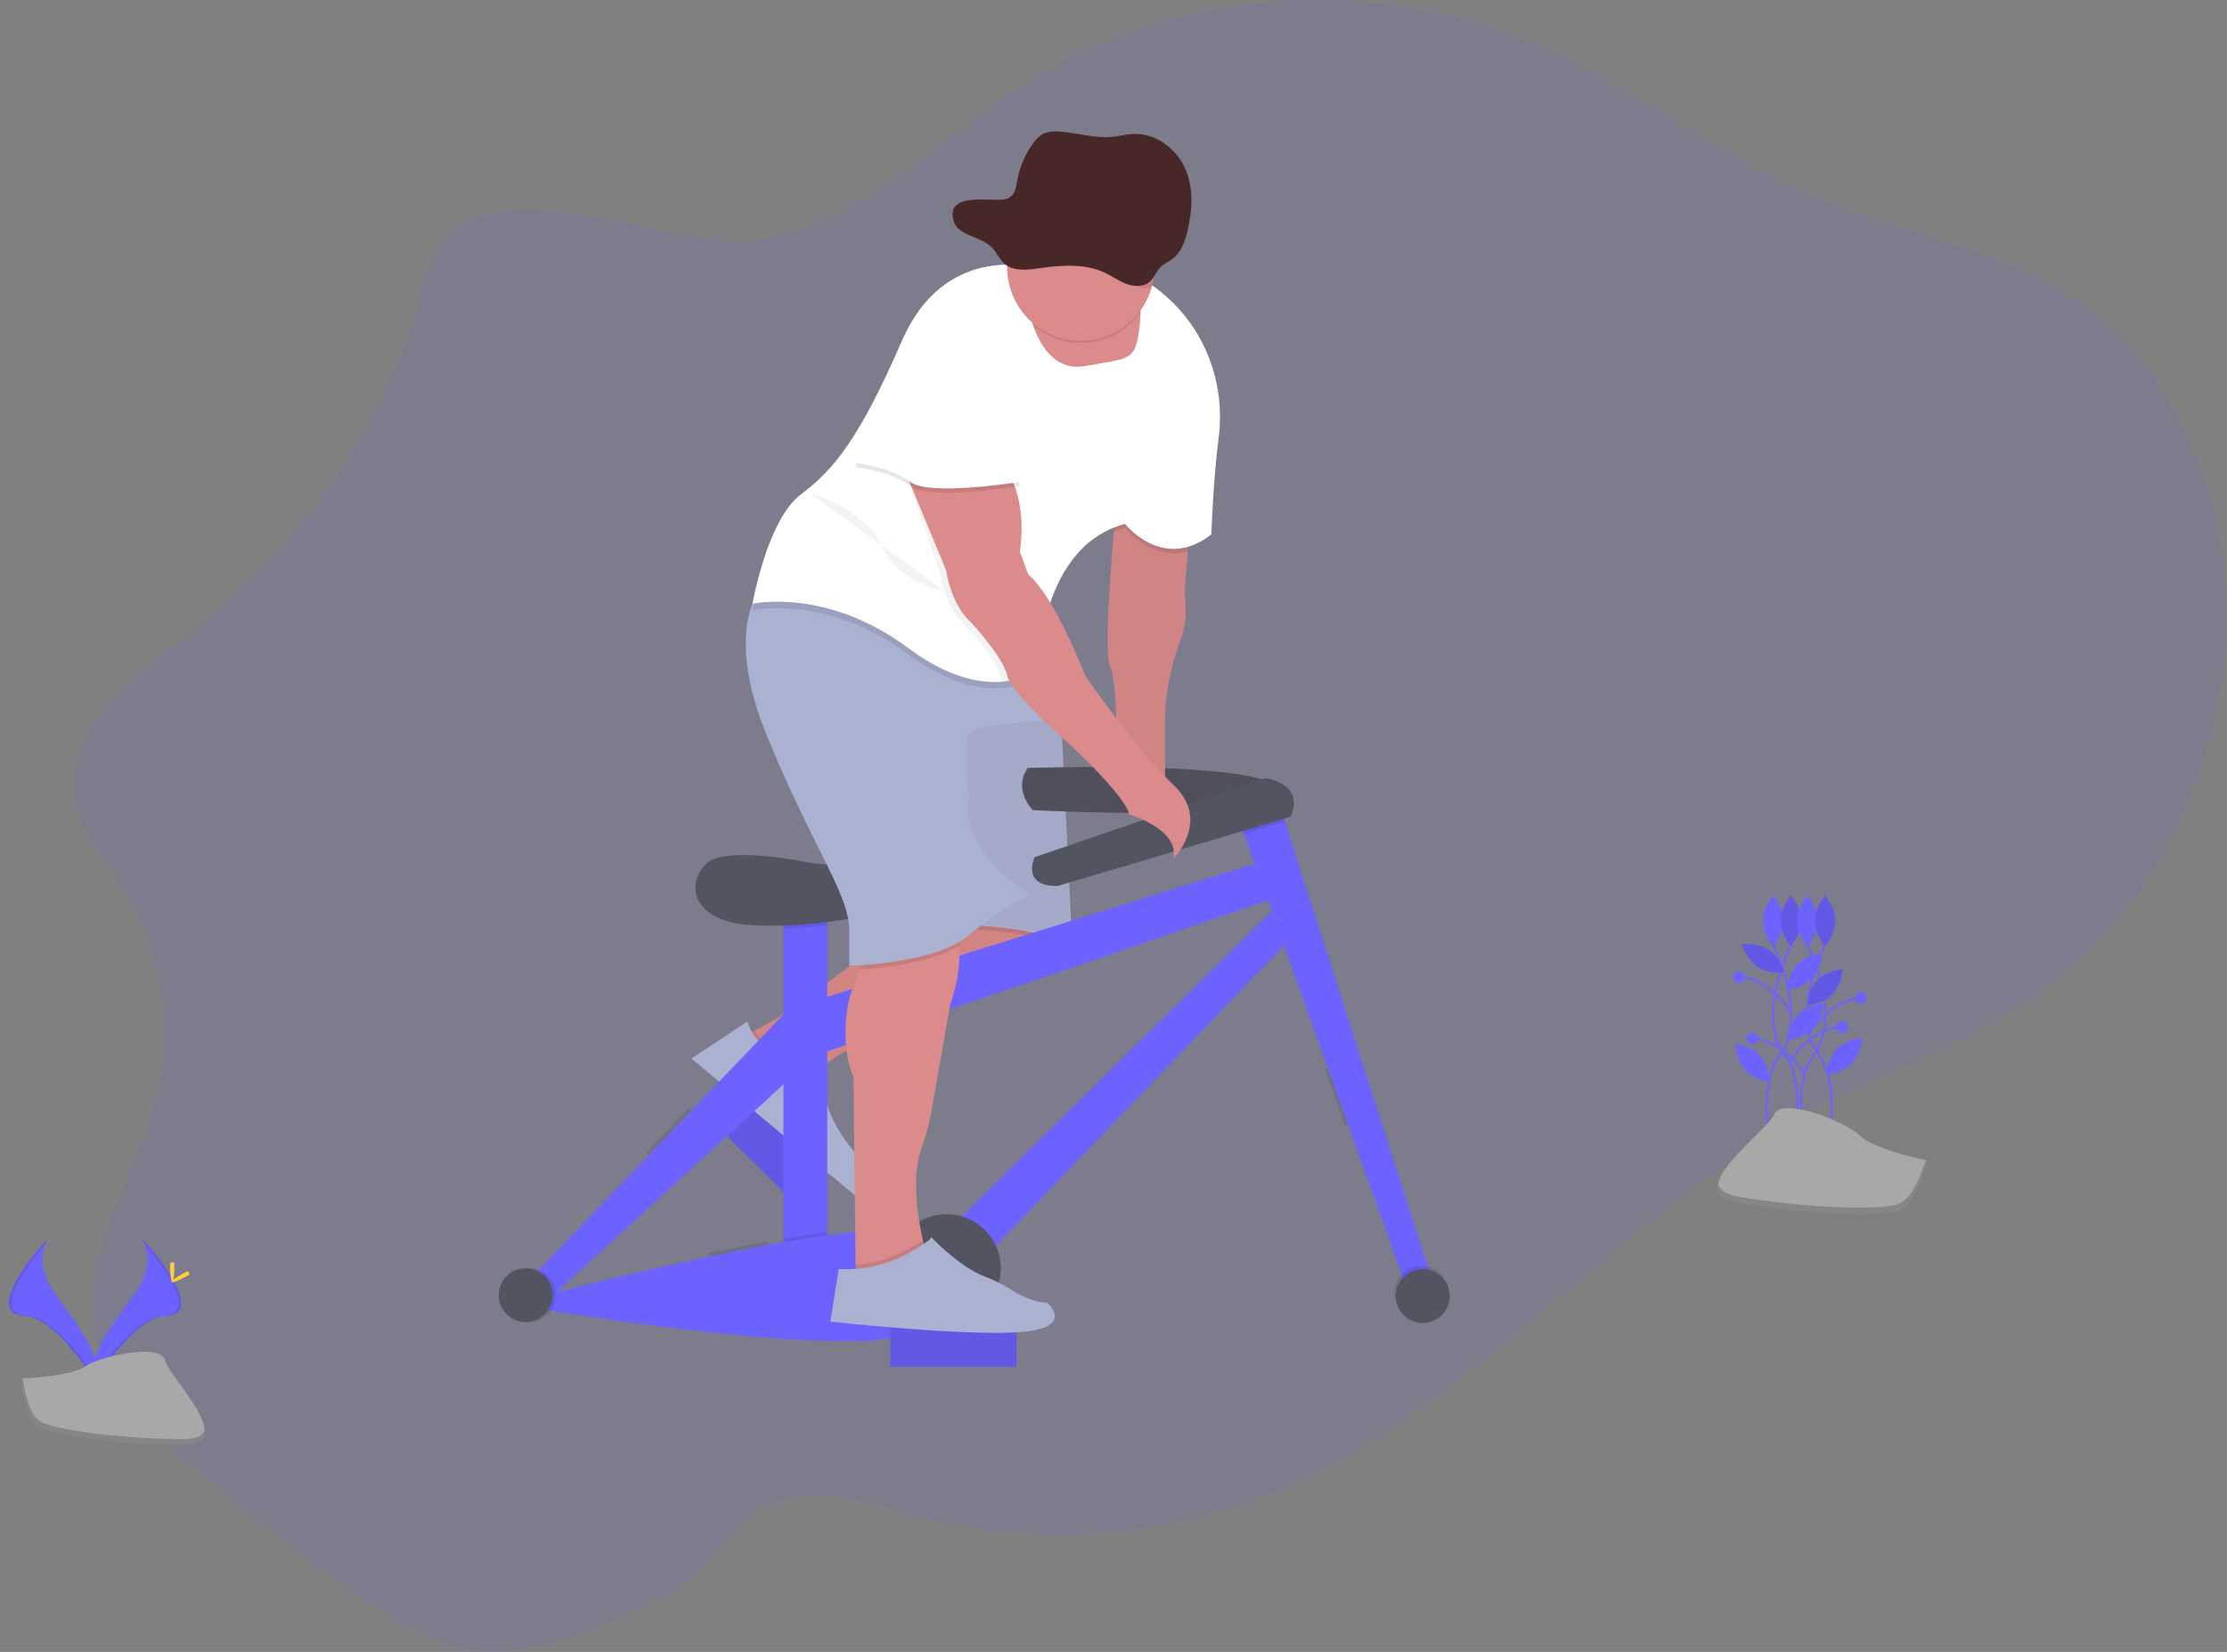 <svg width="1058" height="785" viewBox="0 0 1058 785" fill="none" xmlns="http://www.w3.org/2000/svg">
<rect x="0" y="0" width="1058" height="785" fill="#808080" stroke="none"/>
<g id="man">
<path id="Vector" opacity="0.1" d="M209.73 115.43C204.25 122.08 202.14 131.43 199.78 140.22C180.78 211.06 133.96 268.04 80.64 308.74C58.06 325.98 30.57 349.1 35.51 380.01C38.17 396.61 49.84 408.83 58.51 422.35C76.7 450.66 82.6 489.14 73.93 523.03C64.07 561.59 36.51 597.57 45.04 636.56C50.3 660.56 68.16 677.64 85.33 692.32C112.117 715.207 139.757 736.647 168.25 756.64C187.35 770.04 207.67 783.08 229.93 784.78C249.53 786.28 268.73 778.83 287.34 771.48C303.6 765.05 320.27 758.36 333.4 745.48C341.97 737.07 348.8 726.22 358.32 719.34C380.68 703.18 409.4 713.42 435.04 720.34C495.54 736.58 560.29 730.65 617.86 703.6C706.17 662.1 773.48 574.95 859.86 528.19C897 508.08 937.4 495.6 971.79 469.7C991.165 454.953 1007.81 436.936 1020.99 416.46C1046.99 376.35 1061.05 325.21 1056.99 275.15C1052.93 225.09 1030.18 176.85 994.45 148.59C956.2 118.34 907.89 112.69 864.37 94.53C819.43 75.77 779.45 43.53 734.94 23.4C698.924 7.157 659.728 -0.817 620.228 0.064C580.728 0.944 541.926 10.657 506.67 28.49C458.23 52.99 409.13 110.15 355.18 114.49C316.74 117.49 239.75 79.01 209.73 115.43Z" fill="#6C63FF"/>
<path id="Vector_2" d="M842.1 448.32C842.1 448.32 859.6 482.67 845.34 501.46C831.08 520.25 846.64 571.46 846.64 571.46" stroke="#6C63FF" stroke-miterlimit="10"/>
<path id="Vector_3" d="M847.28 437.63C847.28 444.25 842.42 449.63 842.42 449.63C842.42 449.63 837.56 444.26 837.56 437.63C837.56 431 842.42 425.63 842.42 425.63C842.42 425.63 847.28 431.01 847.28 437.63Z" fill="#6C63FF"/>
<path id="Vector_4" d="M851.17 448.32C851.17 448.32 833.67 482.67 847.93 501.46C862.19 520.25 846.63 571.46 846.63 571.46" stroke="#6C63FF" stroke-miterlimit="10"/>
<path id="Vector_5" d="M845.99 437.63C845.99 444.25 850.85 449.63 850.85 449.63C850.85 449.63 855.71 444.26 855.71 437.63C855.71 431 850.85 425.63 850.85 425.63C850.85 425.63 845.99 431.01 845.99 437.63Z" fill="#6C63FF"/>
<path id="Vector_6" opacity="0.1" d="M845.99 437.63C845.99 444.25 850.85 449.63 850.85 449.63C850.85 449.63 855.71 444.26 855.71 437.63C855.71 431 850.85 425.63 850.85 425.63C850.85 425.63 845.99 431.01 845.99 437.63Z" fill="black"/>
<path id="Vector_7" d="M858.3 448.32C858.3 448.32 875.8 482.67 861.54 501.46C847.28 520.25 862.84 571.46 862.84 571.46" stroke="#6C63FF" stroke-miterlimit="10"/>
<path id="Vector_8" d="M863.48 437.63C863.48 444.25 858.62 449.63 858.62 449.63C858.62 449.63 853.76 444.26 853.76 437.63C853.76 431 858.62 425.63 858.62 425.63C858.62 425.63 863.48 431.01 863.48 437.63Z" fill="#6C63FF"/>
<path id="Vector_9" d="M860.76 465.15C856.17 469.92 848.94 470.42 848.94 470.42C848.94 470.42 849.16 463.18 853.75 458.42C858.34 453.66 865.57 453.15 865.57 453.15C865.57 453.15 865.35 460.38 860.76 465.15Z" fill="#6C63FF"/>
<path id="Vector_10" d="M861.22 488.85C856.63 493.62 849.4 494.12 849.4 494.12C849.4 494.12 849.62 486.88 854.21 482.12C858.8 477.36 866.03 476.85 866.03 476.85C866.03 476.85 865.85 484.07 861.22 488.85Z" fill="#6C63FF"/>
<path id="Vector_11" d="M836.32 501.88C840.66 506.88 840.51 514.12 840.51 514.12C840.51 514.12 833.32 513.25 828.98 508.25C824.64 503.25 824.79 496.01 824.79 496.01C824.79 496.01 831.98 496.88 836.32 501.88Z" fill="#6C63FF"/>
<path id="Vector_12" d="M840.35 451.35C845.87 455.01 847.66 462.03 847.66 462.03C847.66 462.03 840.5 463.12 834.98 459.46C829.46 455.8 827.67 448.78 827.67 448.78C827.67 448.78 834.85 447.69 840.35 451.35Z" fill="#6C63FF"/>
<path id="Vector_13" opacity="0.1" d="M840.35 451.35C845.87 455.01 847.66 462.03 847.66 462.03C847.66 462.03 840.5 463.12 834.98 459.46C829.46 455.8 827.67 448.78 827.67 448.78C827.67 448.78 834.85 447.69 840.35 451.35Z" fill="black"/>
<path id="Vector_14" d="M867.37 448.32C867.37 448.32 849.85 482.67 864.13 501.49C878.41 520.31 862.83 571.49 862.83 571.49" stroke="#6C63FF" stroke-miterlimit="10"/>
<path id="Vector_15" d="M862.19 437.63C862.19 444.25 867.05 449.63 867.05 449.63C867.05 449.63 871.91 444.26 871.91 437.63C871.91 431 867.05 425.63 867.05 425.63C867.05 425.63 862.19 431.01 862.19 437.63Z" fill="#6C63FF"/>
<path id="Vector_16" opacity="0.1" d="M862.19 437.63C862.19 444.25 867.05 449.63 867.05 449.63C867.05 449.63 871.91 444.26 871.91 437.63C871.91 431 867.05 425.63 867.05 425.63C867.05 425.63 862.19 431.01 862.19 437.63Z" fill="black"/>
<path id="Vector_17" d="M863.59 465.66C858.94 470.38 858.59 477.66 858.59 477.66C858.59 477.66 865.82 477.25 870.47 472.53C875.12 467.81 875.47 460.53 875.47 460.53C875.47 460.53 868.23 460.94 863.59 465.66Z" fill="#6C63FF"/>
<path id="Vector_18" opacity="0.1" d="M863.59 465.66C858.94 470.38 858.59 477.66 858.59 477.66C858.59 477.66 865.82 477.25 870.47 472.53C875.12 467.81 875.47 460.53 875.47 460.53C875.47 460.53 868.23 460.94 863.59 465.66Z" fill="black"/>
<path id="Vector_19" d="M872.7 498.49C868.05 503.21 867.7 510.49 867.7 510.49C867.7 510.49 874.93 510.08 879.58 505.36C884.23 500.64 884.58 493.36 884.58 493.36C884.58 493.36 877.35 493.75 872.7 498.49Z" fill="#6C63FF"/>
<path id="Vector_20" d="M859.29 491.26C859.29 491.26 869.82 474.66 884.61 474.26" stroke="#6C63FF" stroke-miterlimit="10"/>
<path id="Vector_21" d="M851.09 481.23C851.09 481.23 840.56 464.63 825.77 464.23" stroke="#6C63FF" stroke-miterlimit="10"/>
<path id="Vector_22" d="M849.72 504.93C849.72 504.93 860.25 488.33 875.04 487.93" stroke="#6C63FF" stroke-miterlimit="10"/>
<path id="Vector_23" d="M884.13 476.9C885.638 476.9 886.86 475.678 886.86 474.17C886.86 472.662 885.638 471.44 884.13 471.44C882.622 471.44 881.4 472.662 881.4 474.17C881.4 475.678 882.622 476.9 884.13 476.9Z" fill="#6C63FF"/>
<path id="Vector_24" d="M826.03 467.1C827.538 467.1 828.76 465.878 828.76 464.37C828.76 462.862 827.538 461.64 826.03 461.64C824.522 461.64 823.3 462.862 823.3 464.37C823.3 465.878 824.522 467.1 826.03 467.1Z" fill="#6C63FF"/>
<path id="Vector_25" d="M857.47 510.4C857.47 510.4 846.94 493.8 832.15 493.4" stroke="#6C63FF" stroke-miterlimit="10"/>
<path id="Vector_26" d="M832.41 496.27C833.918 496.27 835.14 495.048 835.14 493.54C835.14 492.032 833.918 490.81 832.41 490.81C830.902 490.81 829.68 492.032 829.68 493.54C829.68 495.048 830.902 496.27 832.41 496.27Z" fill="#6C63FF"/>
<path id="Vector_27" d="M875.24 490.8C876.748 490.8 877.97 489.578 877.97 488.07C877.97 486.562 876.748 485.34 875.24 485.34C873.732 485.34 872.51 486.562 872.51 488.07C872.51 489.578 873.732 490.8 875.24 490.8Z" fill="#6C63FF"/>
<path id="Vector_28" d="M915.69 551.49C915.69 551.49 890.31 546.41 883.54 539.64C876.77 532.87 846.31 521.06 842.93 529.49C839.55 537.92 797.24 566.72 826.01 571.8C854.78 576.88 893.7 578.57 902.16 575.18C910.62 571.79 915.69 551.49 915.69 551.49Z" fill="#A8A8A8"/>
<path id="Vector_29" opacity="0.2" d="M826 568.68C854.77 573.76 893.69 575.45 902.15 572.06C908.59 569.48 913.07 557.06 914.84 551.34L915.69 551.52C915.69 551.52 910.61 571.83 902.15 575.21C893.69 578.59 854.77 576.9 826 571.83C817.7 570.36 815.32 566.92 816.22 562.57C816.93 565.4 819.85 567.59 826 568.68Z" fill="black"/>
<path id="Vector_30" d="M67.25 588.15C67.25 588.15 75.63 599.15 63.38 615.65C51.13 632.15 41.03 646.16 45.12 656.49C45.12 656.49 63.6 625.76 78.64 625.33C93.68 624.9 83.79 606.63 67.25 588.15Z" fill="#6C63FF"/>
<path id="Vector_31" opacity="0.1" d="M67.25 588.15C67.98 589.21 68.556 590.368 68.96 591.59C83.64 608.83 91.45 624.92 77.35 625.33C64.21 625.71 48.45 649.2 44.67 655.14C44.795 655.598 44.945 656.049 45.12 656.49C45.12 656.49 63.6 625.76 78.64 625.33C93.68 624.9 83.79 606.63 67.25 588.15Z" fill="black"/>
<path id="Vector_32" d="M82.85 602.11C82.85 605.97 82.42 609.11 81.85 609.11C81.28 609.11 80.85 605.98 80.85 602.11C80.85 598.24 81.39 600.11 81.92 600.11C82.45 600.11 82.85 598.26 82.85 602.11Z" fill="#FFD037"/>
<path id="Vector_33" d="M88.17 606.72C84.78 608.57 81.83 609.72 81.58 609.21C81.33 608.7 83.86 606.86 87.25 605.02C90.64 603.18 89.3 604.52 89.56 605.02C89.82 605.52 91.56 604.87 88.17 606.72Z" fill="#FFD037"/>
<path id="Vector_34" d="M22.98 588.15C22.98 588.15 14.6 599.15 26.85 615.65C39.1 632.15 49.2 646.16 45.11 656.48C45.11 656.48 26.63 625.75 11.59 625.32C-3.45 624.89 6.44 606.63 22.98 588.15Z" fill="#6C63FF"/>
<path id="Vector_35" opacity="0.1" d="M22.98 588.15C22.25 589.21 21.674 590.368 21.27 591.59C6.6 608.83 -1.22 624.92 12.85 625.32C25.99 625.7 41.75 649.19 45.53 655.13C45.405 655.588 45.255 656.039 45.08 656.48C45.08 656.48 26.6 625.75 11.56 625.32C-3.48 624.89 6.44 606.63 22.98 588.15Z" fill="black"/>
<path id="Vector_36" d="M10.07 655.04C10.07 655.04 33.5 654.32 40.56 649.29C47.62 644.26 76.56 638.29 78.35 646.29C80.14 654.29 113.56 686.4 87.11 686.61C60.66 686.82 25.65 682.49 18.61 678.23C11.57 673.97 10.07 655.04 10.07 655.04Z" fill="#A8A8A8"/>
<path id="Vector_37" opacity="0.2" d="M87.59 683.84C61.14 684.05 26.13 679.72 19.08 675.43C13.71 672.16 11.57 660.43 10.86 655.02H10.08C10.08 655.02 11.56 673.92 18.61 678.21C25.66 682.5 60.67 686.84 87.12 686.62C94.76 686.56 97.39 683.84 97.25 679.82C96.19 682.28 93.27 683.79 87.59 683.84Z" fill="black"/>
<path id="Vector_38" d="M387 554.303L344.293 512.159L330.947 525.683L373.654 567.827L387 554.303Z" fill="#6C63FF"/>
<path id="Vector_39" opacity="0.1" d="M387 554.303L344.293 512.159L330.947 525.683L373.654 567.827L387 554.303Z" fill="black"/>
<path id="Vector_40" d="M354.48 491.99C354.48 491.99 379.27 478.91 388.85 470.49C394.617 465.444 400.818 460.917 407.38 456.96L438.48 438.03L503.48 433.03L506.48 444.03C506.48 444.03 511.48 460.03 461.48 474.03C411.48 488.03 386.48 510.03 386.48 510.03C386.48 510.03 354.48 520.99 354.48 491.99Z" fill="#DB8B8B"/>
<path id="Vector_41" opacity="0.1" d="M389.13 507.86C387.36 509.21 386.48 509.99 386.48 509.99C386.48 509.99 354.48 520.99 354.48 491.99C354.48 491.99 356.03 491.17 358.48 489.8C360.955 493.831 364.423 497.16 368.551 499.469C372.679 501.778 377.33 502.99 382.06 502.99H385.45L389.13 507.86Z" fill="black"/>
<path id="Vector_42" opacity="0.05" d="M505.54 449.55C502.76 455.44 493.17 465.12 461.48 473.99C420.87 485.36 396.75 501.99 389.13 507.86C387.36 509.21 386.48 509.99 386.48 509.99C386.48 509.99 354.48 520.99 354.48 491.99C354.48 491.99 356.03 491.17 358.48 489.8C365.91 485.73 381.64 476.8 388.82 470.45C394.586 465.403 400.787 460.875 407.35 456.92L438.45 437.99L450.03 437.1L503.45 432.99L506.45 443.99C506.45 443.99 507.15 446.14 505.54 449.55Z" fill="black"/>
<path id="Vector_43" d="M354.98 485.49L328.48 502.99L406.08 567.99C406.08 567.99 417.48 560.99 411.48 552.99C411.48 552.99 391.48 535.99 390.48 511.99L384.48 503.99H381.09C375.358 503.991 369.767 502.211 365.089 498.897C360.412 495.583 356.88 490.898 354.98 485.49V485.49Z" fill="#ABB1D1"/>
<path id="Vector_44" opacity="0.1" d="M505.54 449.55C489.54 441.82 450.48 440.99 450.48 440.99L450.06 437.1L503.48 432.99L506.48 443.99C506.48 443.99 507.15 446.14 505.54 449.55Z" fill="black"/>
<path id="Vector_45" d="M450.48 438.99C450.48 438.99 497.48 439.99 509.48 449.99L503.48 328.99H438.48L450.48 438.99Z" fill="#ABB1D1"/>
<path id="Vector_46" opacity="0.05" d="M450.48 438.49C450.48 438.49 497.48 439.49 509.48 449.49L503.48 328.49H438.48L450.48 438.49Z" fill="black"/>
<path id="Vector_47" d="M488.24 364.95C488.24 364.95 605.89 360.95 608.29 376.16C610.69 391.37 490.64 384.96 490.64 384.96C490.64 384.96 481.04 375.35 488.24 364.95Z" fill="#535461"/>
<path id="Vector_48" opacity="0.05" d="M488.24 364.95C488.24 364.95 605.89 360.95 608.29 376.16C610.69 391.37 490.64 384.96 490.64 384.96C490.64 384.96 481.04 375.35 488.24 364.95Z" fill="black"/>
<path id="Vector_49" d="M393 425.78H372.19V606.66H393V425.78Z" fill="#6C63FF"/>
<path id="Vector_50" opacity="0.1" d="M393 425.77V439.7C386.08 440.6 379 441.17 372.19 441.39V425.77H393Z" fill="black"/>
<path id="Vector_51" d="M391.44 410.78C388.52 410.554 385.616 410.164 382.74 409.61C371.46 407.45 343.02 402.92 335.37 410.61C325.77 420.21 328.97 437.02 354.58 439.42C380.19 441.82 424.21 435.42 433.02 425.81C433.02 425.77 417.09 412.75 391.44 410.78Z" fill="#535461"/>
<path id="Vector_52" d="M387.4 475.4L605.9 407.37L613.1 424.18L389 501.01L387.4 475.4Z" fill="#6C63FF"/>
<path id="Vector_53" d="M452.23 582.65L609.9 427.38L618.7 440.18L468.23 597.05L452.23 582.65Z" fill="#6C63FF"/>
<path id="Vector_54" opacity="0.1" d="M653.58 529.85C648.584 531.142 643.712 532.872 639.02 535.02L629.46 508.31C634.477 506.123 639.644 504.295 644.92 502.84L653.58 529.85Z" fill="black"/>
<path id="Vector_55" d="M680.33 608.26L669.13 614.66L590.99 396.33L587.49 386.56L605.9 376.15L610.51 390.53L680.33 608.26Z" fill="#6C63FF"/>
<path id="Vector_56" opacity="0.1" d="M610.51 390.53L590.99 396.33L587.49 386.56L605.9 376.15L610.51 390.53Z" fill="black"/>
<path id="Vector_57" d="M491.44 407.37L601.09 369.75C601.09 369.75 620.3 372.15 613.09 388.16L502.65 420.97C502.65 420.97 485.85 422.57 491.44 407.37Z" fill="#535461"/>
<path id="Vector_58" opacity="0.1" d="M367.79 615.86C367.789 621.994 367.314 628.119 366.37 634.18C356.77 633.49 346.85 632.49 337.13 631.49C339.289 619.599 339.021 607.394 336.34 595.61C345.81 593.61 355.48 591.7 364.92 589.97C366.833 598.467 367.795 607.15 367.79 615.86V615.86Z" fill="black"/>
<path id="Vector_59" opacity="0.1" d="M393 585.38V606.65H372.19V588.65C379.39 587.4 386.39 586.29 393 585.38Z" fill="black"/>
<path id="Vector_60" d="M258.54 615.49C258.54 615.49 426.62 571.49 440.22 588.28C453.82 605.07 468.23 627.49 425.85 635.49C383.47 643.49 255.37 621.88 255.37 621.88L258.54 615.49Z" fill="#6C63FF"/>
<path id="Vector_61" opacity="0.1" d="M341.21 541.37L319.85 560.92C316.067 556.064 311.791 551.614 307.09 547.64L327.03 526.81C332.164 531.249 336.908 536.12 341.21 541.37V541.37Z" fill="black"/>
<path id="Vector_62" d="M252.94 606.66L378.59 475.4L382.6 505.81L259.34 618.66L252.94 606.66Z" fill="#6C63FF"/>
<path id="Vector_63" opacity="0.1" d="M251.34 628.27C258.415 628.27 264.15 622.535 264.15 615.46C264.15 608.385 258.415 602.65 251.34 602.65C244.265 602.65 238.53 608.385 238.53 615.46C238.53 622.535 244.265 628.27 251.34 628.27Z" fill="black"/>
<path id="Vector_64" d="M249.73 628.27C256.805 628.27 262.54 622.535 262.54 615.46C262.54 608.385 256.805 602.65 249.73 602.65C242.655 602.65 236.92 608.385 236.92 615.46C236.92 622.535 242.655 628.27 249.73 628.27Z" fill="#535461"/>
<path id="Vector_65" opacity="0.1" d="M675.13 627.07C682.205 627.07 687.94 621.335 687.94 614.26C687.94 607.185 682.205 601.45 675.13 601.45C668.055 601.45 662.32 607.185 662.32 614.26C662.32 621.335 668.055 627.07 675.13 627.07Z" fill="black"/>
<path id="Vector_66" d="M675.93 628.67C683.005 628.67 688.74 622.935 688.74 615.86C688.74 608.785 683.005 603.05 675.93 603.05C668.855 603.05 663.12 608.785 663.12 615.86C663.12 622.935 668.855 628.67 675.93 628.67Z" fill="#535461"/>
<path id="Vector_67" opacity="0.1" d="M448.22 628.27C462.364 628.27 473.83 616.804 473.83 602.66C473.83 588.516 462.364 577.05 448.22 577.05C434.076 577.05 422.61 588.516 422.61 602.66C422.61 616.804 434.076 628.27 448.22 628.27Z" fill="black"/>
<path id="Vector_68" d="M449.83 628.27C463.974 628.27 475.44 616.804 475.44 602.66C475.44 588.516 463.974 577.05 449.83 577.05C435.686 577.05 424.22 588.516 424.22 602.66C424.22 616.804 435.686 628.27 449.83 628.27Z" fill="#535461"/>
<path id="Vector_69" d="M442.992 600.736L442.984 600.742C439.977 602.991 439.362 607.253 441.611 610.26L461.937 637.441C464.186 640.448 468.448 641.063 471.455 638.814L471.463 638.808C474.471 636.559 475.085 632.297 472.836 629.29L452.51 602.109C450.261 599.102 446 598.487 442.992 600.736Z" fill="#6C63FF"/>
<path id="Vector_70" d="M565.48 246.99L563.1 277.1C562.826 280.914 562.876 284.744 563.25 288.55C563.56 291.92 563.25 297.82 559.95 306.82C555.713 318.317 553.523 330.467 553.48 342.72V376.99L530.48 372.99C530.48 372.99 531.48 324.99 527.48 316.99C523.48 308.99 530.48 237.99 530.48 237.99L565.48 246.99Z" fill="#DB8B8B"/>
<path id="Vector_71" opacity="0.05" d="M564.3 261.91L563.1 277.1C562.83 280.911 562.883 284.738 563.26 288.54C563.57 291.91 563.26 297.81 559.96 306.82C555.723 318.317 553.533 330.467 553.49 342.72V376.99L530.49 372.99C530.49 372.99 531.49 324.99 527.49 316.99C524.66 311.32 527.34 274.05 529.15 252.78C529.9 244.03 530.49 237.99 530.49 237.99L565.49 246.99L564.3 261.91Z" fill="black"/>
<path id="Vector_72" d="M451.5 476.99L442.85 526.19C441.759 532.759 440.086 539.218 437.85 545.49C432.78 559.35 436.02 578.78 438.48 589.38C439.57 594.06 440.48 597.02 440.48 597.02L414.48 611.02L406.48 605.02V601.02L405.48 512.02C399.48 498.02 401.48 477.02 405.48 469.02C406.617 466.392 407.417 463.63 407.86 460.8C409.86 450.08 410.48 435.02 410.48 435.02C410.48 435.02 426.48 408.02 445.48 426.02C452.48 432.65 455.14 441.32 455.7 449.62C456.68 463.83 451.5 476.99 451.5 476.99Z" fill="#DB8B8B"/>
<path id="Vector_73" opacity="0.1" d="M455.7 449.59C441.83 457.83 417.7 460.16 407.86 460.77C409.86 450.05 410.48 434.99 410.48 434.99C410.48 434.99 426.48 407.99 445.48 425.99C452.48 432.62 455.14 441.29 455.7 449.59Z" fill="black"/>
<path id="Vector_74" d="M489.48 424.99C478.846 430.653 468.797 437.352 459.48 444.99C443.48 457.99 403.48 458.99 403.48 458.99V443.99C404.48 425.99 387.48 405.99 364.48 349.99C349.79 314.23 353.86 293.99 358.72 283.99C361.48 278.34 364.48 275.99 364.48 275.99L489.48 299.99L493.95 313.39L503.48 341.99C503.48 341.99 468.48 343.99 462.48 346.99C456.48 349.99 460.48 376.99 460.48 376.99C454.48 404.99 489.48 424.99 489.48 424.99Z" fill="#ABB1D1"/>
<path id="Vector_75" opacity="0.1" d="M565.48 246.99L564.3 261.91C546.9 266.91 534.48 250.99 534.48 250.99C532.665 251.477 530.882 252.074 529.14 252.78C529.89 244.03 530.48 237.99 530.48 237.99L565.48 246.99Z" fill="black"/>
<path id="Vector_76" opacity="0.1" d="M493.95 313.39C493.48 318.06 493.48 320.99 493.48 320.99C493.48 320.99 470.48 339.99 431.48 310.99C392.48 281.99 357.48 289.99 357.48 289.99C357.48 289.99 357.89 287.67 358.72 283.99C361.48 278.34 364.48 275.99 364.48 275.99L489.48 299.99L493.95 313.39Z" fill="black"/>
<path id="Vector_77" d="M578.96 207.94C576.35 228.29 575.48 253.94 575.48 253.94C552.48 271.94 534.48 248.94 534.48 248.94C512.76 254.77 502.55 273.78 497.74 290.37C495.164 299.344 493.732 308.607 493.48 317.94C493.48 317.94 487.4 322.94 476.2 323.94C465.61 324.83 450.43 322.07 431.48 307.94C392.48 278.94 357.48 286.94 357.48 286.94C357.48 286.94 364.48 246.94 380.48 234.94C396.48 222.94 408.48 207.94 428.48 161.94C448.48 115.94 489.48 126.94 489.48 126.94C489.48 126.94 491.48 117.94 528.48 126.94C537.492 129.302 545.834 133.721 552.85 139.85C572.64 156.49 582.24 182.3 578.96 207.94Z" fill="white"/>
<path id="Vector_78" d="M541.85 149.49C541.8 150.82 541.69 152.3 541.51 153.95C539.51 171.95 537.51 169.95 515.51 173.95C501.83 176.44 494.72 165.01 491.3 156.01C490.062 152.75 489.128 149.382 488.51 145.95L536.51 137.95C536.51 137.95 542.26 136.34 541.85 149.49Z" fill="#DB8B8B"/>
<path id="Vector_79" opacity="0.05" d="M497.74 290.42C495.164 299.394 493.732 308.657 493.48 317.99C493.48 317.99 487.4 322.99 476.2 323.99C475.884 323.353 475.643 322.682 475.48 321.99C473.48 312.99 458.48 296.99 458.48 296.99C448.48 287.99 446.48 271.99 446.48 271.99L429.98 223.49L424.48 218.99C424.48 218.99 447.48 200.99 467.48 215.99C487.48 230.99 481.48 262.99 481.48 262.99L485.48 273.99C489.63 277.49 493.85 283.66 497.74 290.42Z" fill="black"/>
<path id="Vector_80" d="M427.48 217.99L449.48 270.99C449.48 270.99 451.48 286.99 461.48 295.99C461.48 295.99 476.48 311.99 478.48 320.99C480.48 329.99 508.48 353.99 508.48 353.99C508.48 353.99 534.48 377.99 536.48 386.99C536.48 386.99 560.48 393.99 557.48 407.99C557.48 407.99 575.48 389.99 557.48 372.99C539.48 355.99 515.48 320.99 515.48 320.99C515.48 320.99 501.48 283.99 488.48 272.99L484.48 261.99C484.48 261.99 490.48 229.99 470.48 214.99C450.48 199.99 427.48 217.99 427.48 217.99Z" fill="#DB8B8B"/>
<path id="Vector_81" opacity="0.1" d="M440.48 596.99L414.48 610.99L406.48 604.99V600.99C415.464 600.352 424.193 597.718 432.03 593.28C434.43 591.92 436.69 590.58 438.5 589.4C439.55 594.03 440.48 596.99 440.48 596.99Z" fill="black"/>
<path id="Vector_82" opacity="0.1" d="M470.48 175.99L484.48 230.99C484.48 230.99 441.48 237.99 432.48 230.99C423.48 223.99 406.48 221.99 406.48 221.99C406.48 221.99 424.48 169.99 434.48 163.99C444.48 157.99 470.48 175.99 470.48 175.99Z" fill="black"/>
<path id="Vector_83" d="M470.48 173.99L484.48 228.99C484.48 228.99 441.48 235.99 432.48 228.99C423.48 221.99 406.48 219.99 406.48 219.99C406.48 219.99 424.48 167.99 434.48 161.99C444.48 155.99 470.48 173.99 470.48 173.99Z" fill="white"/>
<path id="Vector_84" opacity="0.1" d="M541.85 148.49C539.049 152.356 535.487 155.609 531.383 158.047C527.278 160.485 522.718 162.058 517.983 162.669C513.248 163.28 508.439 162.915 503.85 161.598C499.261 160.281 494.99 158.039 491.3 155.01C490.062 151.75 489.128 148.382 488.51 144.95L536.51 136.95C536.51 136.95 542.26 135.34 541.85 148.49Z" fill="black"/>
<path id="Vector_85" d="M548.48 126.99C548.48 136.273 544.793 145.175 538.229 151.739C531.665 158.303 522.763 161.99 513.48 161.99C504.197 161.99 495.295 158.303 488.731 151.739C482.168 145.175 478.48 136.273 478.48 126.99C478.48 126.41 478.48 125.83 478.48 125.25C478.711 115.967 482.62 107.157 489.346 100.756C496.073 94.356 505.067 90.889 514.35 91.12C523.633 91.351 532.443 95.26 538.844 101.986C545.245 108.713 548.711 117.707 548.48 126.99V126.99Z" fill="#DB8B8B"/>
<path id="Vector_86" opacity="0.1" d="M548.48 126.99C548.483 130.216 548.039 133.426 547.16 136.53C544.455 137.12 541.633 136.861 539.08 135.79C535.34 134.32 532.13 131.79 528.54 129.97C518.43 124.85 506.4 125.86 495.2 127.55C489.64 128.39 483.33 129.17 478.96 125.63C478.81 125.511 478.666 125.385 478.53 125.25C478.761 115.967 482.67 107.157 489.396 100.756C496.123 94.356 505.117 90.889 514.4 91.12C523.683 91.351 532.493 95.26 538.894 101.986C545.295 108.713 548.761 117.707 548.53 126.99H548.48Z" fill="black"/>
<path id="Vector_87" d="M453.16 105.34C455.29 112.02 465.52 112.23 470.77 117.15C473.5 119.71 474.77 123.49 477.77 125.77C481.94 128.95 487.96 128.25 493.27 127.49C503.96 125.97 515.44 125.06 525.08 129.67C528.5 131.3 531.57 133.58 535.14 134.91C538.71 136.24 543.14 136.4 546.04 134.04C548.36 132.15 549.21 129.04 551.31 126.96C552.94 125.32 555.21 124.4 557.07 122.96C561.15 119.88 562.91 114.86 564.07 110.06C566.47 100.18 567.16 89.53 563.07 80.16C558.98 70.79 549.14 63.16 538.4 63.65C535.11 63.8 531.9 64.65 528.62 65.01C520.07 65.88 511.62 63.01 503.04 62.52C500.551 62.217 498.027 62.562 495.71 63.52C493.963 64.491 492.457 65.841 491.3 67.47C487.372 72.615 484.682 78.597 483.44 84.95C482.44 89.74 482.39 94.08 476.52 94.82C469.85 95.7 448.65 91.21 453.16 105.34Z" fill="#472727"/>
<path id="Vector_88" opacity="0.05" d="M384.98 234.49C384.98 234.49 410.98 241.49 418.98 259.49C426.98 277.49 448.62 280.78 448.62 280.78" fill="black"/>
<path id="Vector_89" d="M482.98 630.49H422.98V649.49H482.98V630.49Z" fill="#6C63FF"/>
<path id="Vector_90" opacity="0.1" d="M482.98 630.49H422.98V649.49H482.98V630.49Z" fill="black"/>
<path id="Vector_91" d="M431.99 595.23C437.36 592.23 442.07 589.23 442.48 587.99C442.48 587.99 456.03 602.29 468.1 606.73C472.159 608.229 476.044 610.16 479.69 612.49C484.47 615.49 491.29 619.02 497.48 619.02C497.48 619.02 511.48 631.02 484.48 633.02C457.48 635.02 394.48 628.02 394.48 628.02L398.48 603.02C410.167 603.705 421.804 601 431.99 595.23Z" fill="#ABB1D1"/>
</g>
</svg>
